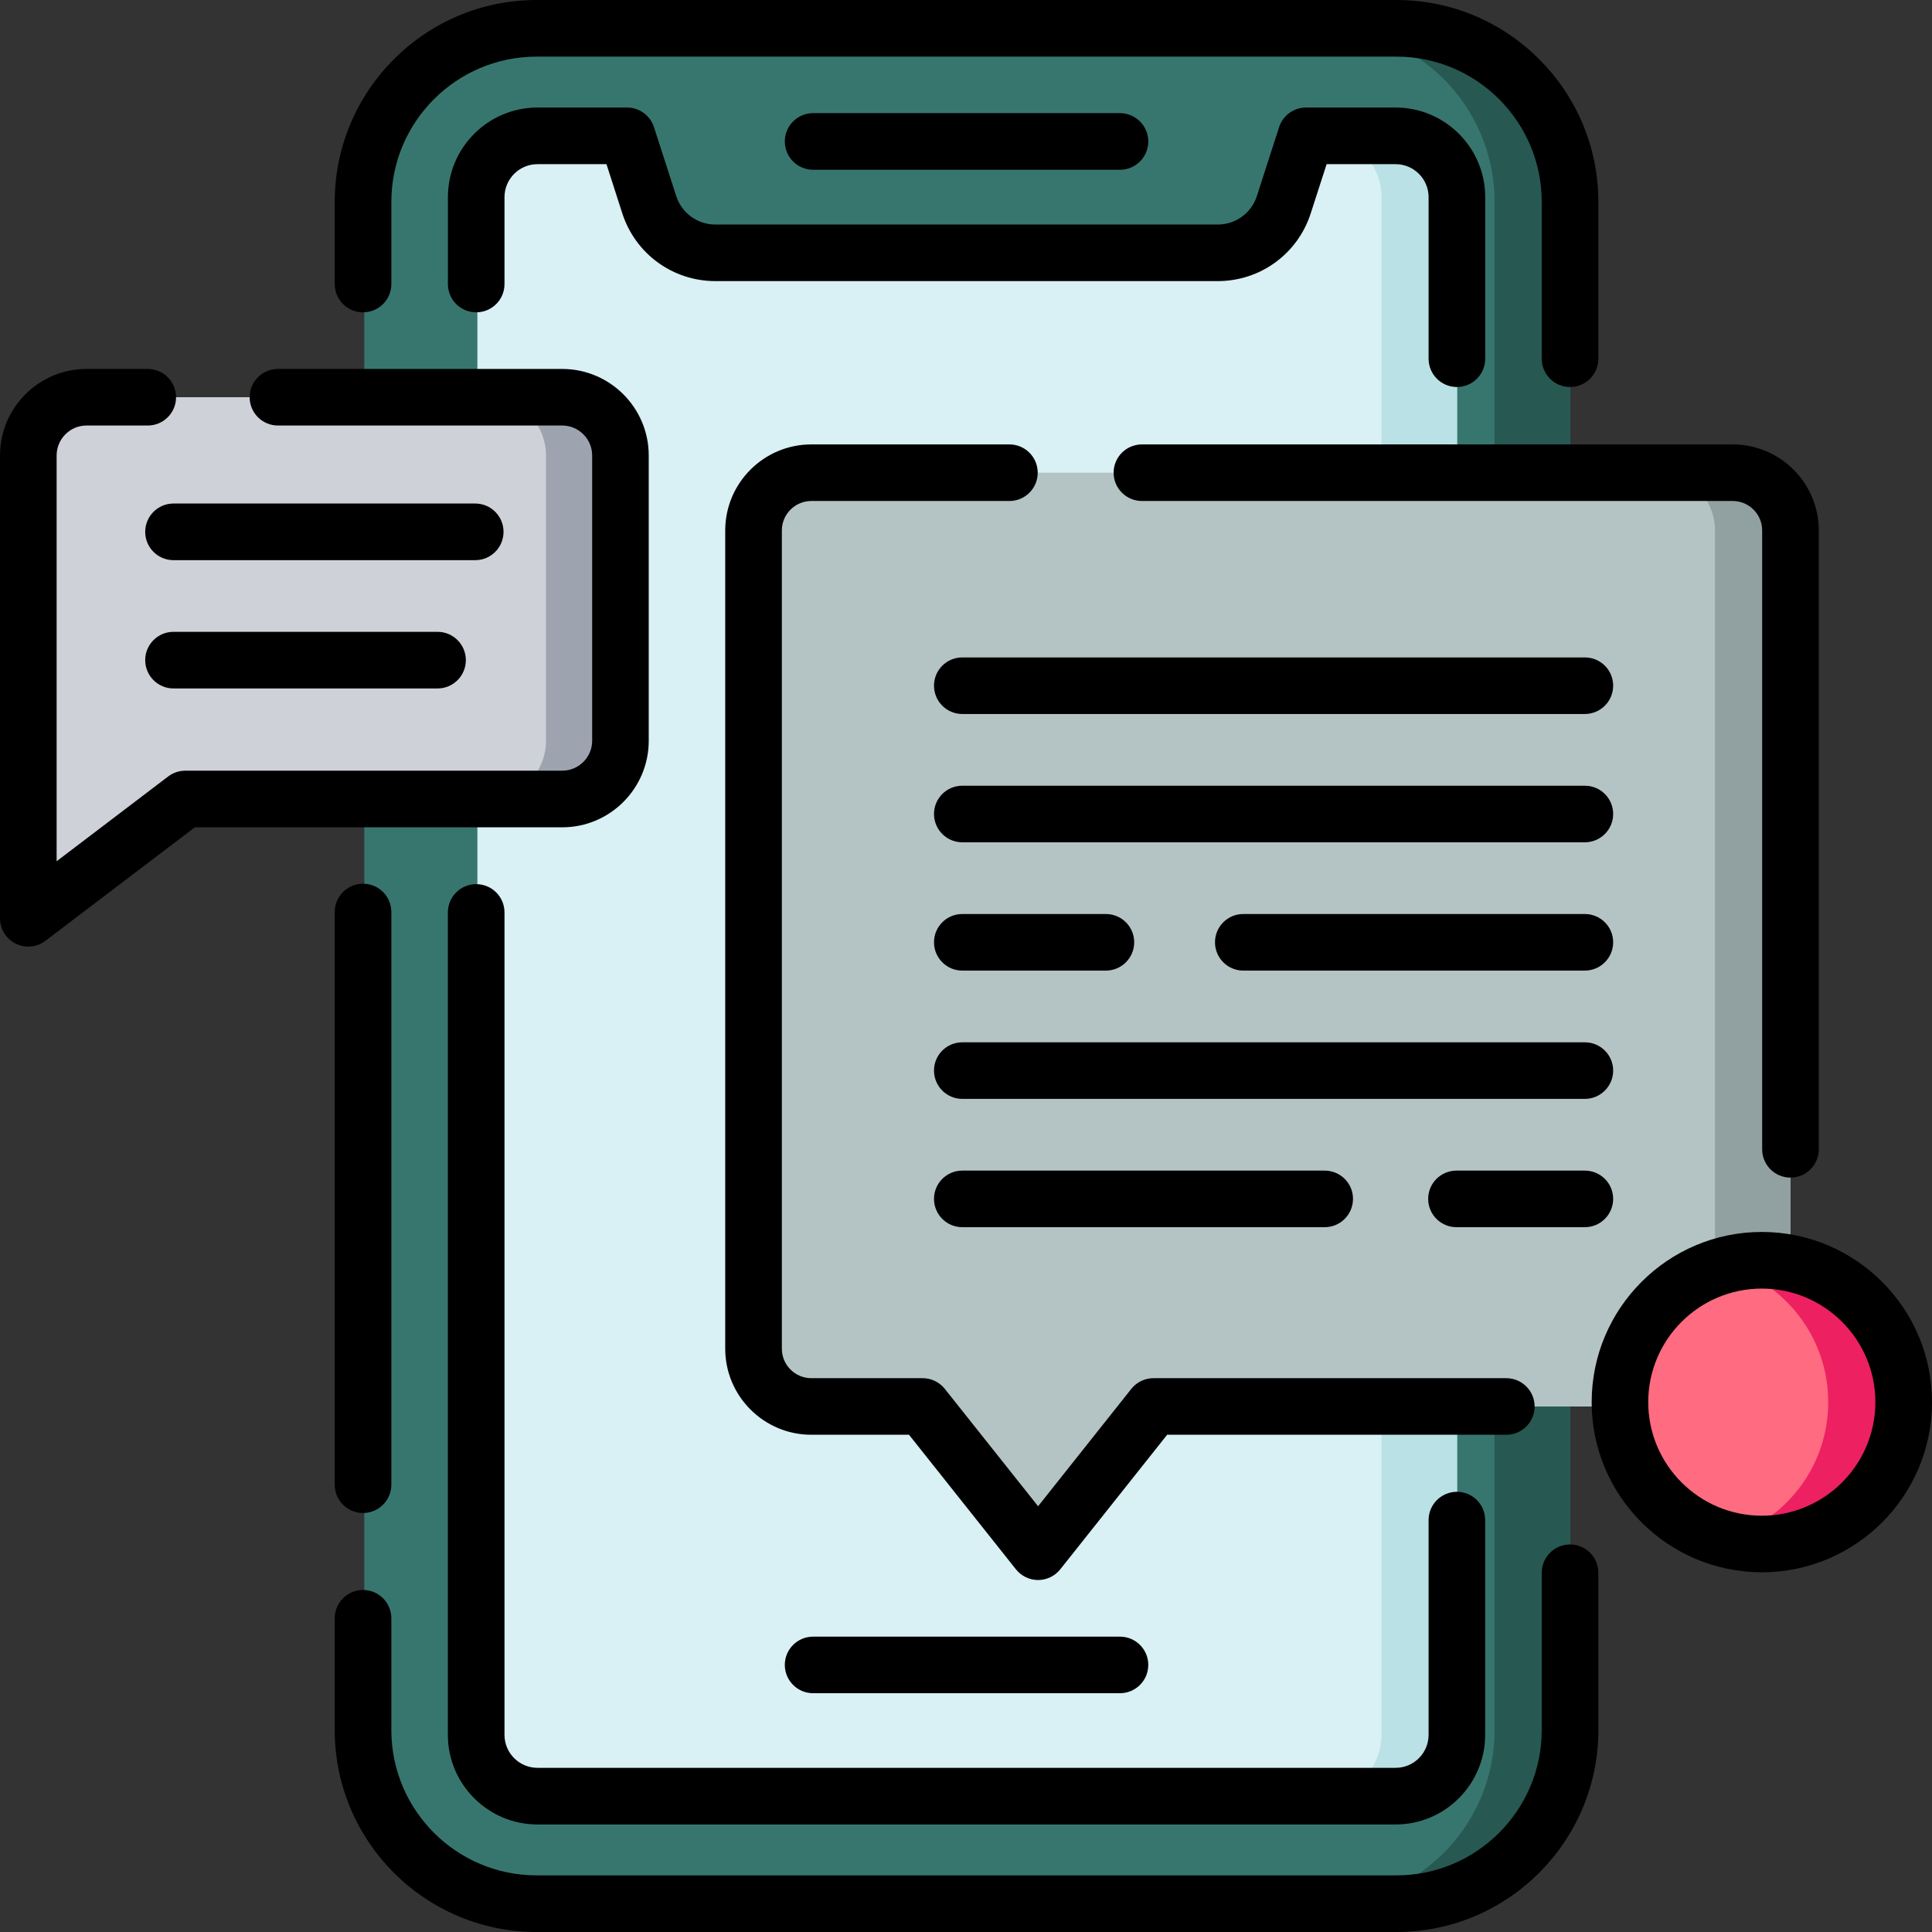 <svg width="32" height="32" viewBox="0 0 32 32" fill="none" xmlns="http://www.w3.org/2000/svg">
<rect x="0" y="0" width="32" height="32" fill="#333333" stroke="none"/>
<g clip-path="url(#clip0_286_25139)">
<path d="M26.005 3.344V28.656C26.005 30.244 24.719 31.531 23.134 31.531H8.905C7.32 31.531 6.034 30.244 6.034 28.656V3.344C6.034 1.756 7.32 0.469 8.905 0.469H23.134C24.719 0.469 26.005 1.756 26.005 3.344Z" fill="#37766E"/>
<path d="M26.005 3.344V28.656C26.005 30.244 24.719 31.531 23.134 31.531H21.884C23.469 31.531 24.755 30.244 24.755 28.656V3.344C24.755 1.756 23.469 0.469 21.884 0.469H23.134C24.719 0.469 26.005 1.756 26.005 3.344Z" fill="#275852"/>
<path d="M24.133 3.266V28.734C24.133 29.295 23.678 29.75 23.118 29.75H8.921C8.361 29.75 7.907 29.295 7.907 28.734V3.266C7.907 2.705 8.361 2.25 8.921 2.25H10.403L10.77 3.389C10.923 3.865 11.365 4.188 11.864 4.188H20.175C20.674 4.188 21.116 3.865 21.269 3.389L21.636 2.25H23.118C23.678 2.25 24.133 2.705 24.133 3.266Z" fill="#D9F0F4"/>
<path d="M24.133 3.266V28.734C24.133 29.295 23.678 29.75 23.118 29.75H21.868C22.428 29.75 22.883 29.295 22.883 28.734V3.266C22.883 2.705 22.428 2.25 21.868 2.25H23.118C23.678 2.25 24.133 2.705 24.133 3.266Z" fill="#BAE1E5"/>
<path d="M10.293 7.544V12.27C10.293 12.803 9.862 13.234 9.33 13.234H3.093L0.496 15.21V7.544C0.496 7.011 0.928 6.579 1.459 6.579H9.33C9.862 6.579 10.293 7.011 10.293 7.544Z" fill="#CED2D8"/>
<path d="M10.293 7.544V12.27C10.293 12.803 9.862 13.234 9.33 13.234H8.08C8.612 13.234 9.043 12.803 9.043 12.27V7.544C9.043 7.011 8.612 6.579 8.08 6.579H9.33C9.862 6.579 10.293 7.011 10.293 7.544Z" fill="#9DA4B0"/>
<path d="M29.656 8.786V23.296H19.106L17.194 25.701L15.282 23.296H13.438C12.909 23.296 12.481 22.867 12.481 22.339V8.786C12.481 8.258 12.909 7.829 13.438 7.829H28.699C29.227 7.829 29.656 8.258 29.656 8.786Z" fill="#B4C4C4"/>
<path d="M29.656 8.786V23.296H28.406V8.786C28.406 8.258 27.977 7.829 27.449 7.829H28.699C29.227 7.829 29.656 8.258 29.656 8.786Z" fill="#91A1A1"/>
<path d="M31.531 23.224C31.531 24.521 30.479 25.574 29.181 25.574C28.965 25.574 28.755 25.544 28.556 25.489C27.562 25.216 26.832 24.305 26.832 23.224C26.832 22.142 27.562 21.232 28.556 20.958C28.755 20.903 28.965 20.874 29.181 20.874C30.479 20.874 31.531 21.926 31.531 23.224Z" fill="#FF6B81"/>
<path d="M31.531 23.224C31.531 24.521 30.479 25.574 29.181 25.574C28.965 25.574 28.755 25.544 28.556 25.489C29.551 25.216 30.281 24.305 30.281 23.224C30.281 22.142 29.551 21.231 28.556 20.958C28.755 20.903 28.965 20.874 29.181 20.874C30.479 20.874 31.531 21.926 31.531 23.224Z" fill="#ED2061"/>
<path d="M5.544 15.106V24.591C5.544 24.85 5.754 25.06 6.013 25.06C6.272 25.06 6.482 24.85 6.482 24.591V15.106C6.482 14.847 6.272 14.637 6.013 14.637C5.754 14.637 5.544 14.847 5.544 15.106Z" fill="black"/>
<path d="M26.005 25.581C25.746 25.581 25.536 25.791 25.536 26.05V28.656C25.536 29.983 24.457 31.062 23.131 31.062H8.887C7.561 31.062 6.482 29.983 6.482 28.656V26.804C6.482 26.545 6.272 26.335 6.013 26.335C5.754 26.335 5.544 26.545 5.544 26.804V28.656C5.544 30.5 7.044 32 8.887 32H23.131C24.974 32 26.474 30.5 26.474 28.656V26.05C26.474 25.791 26.264 25.581 26.005 25.581Z" fill="black"/>
<path d="M6.013 5.173C6.272 5.173 6.482 4.963 6.482 4.705V3.344C6.482 2.017 7.561 0.938 8.887 0.938H23.131C24.457 0.938 25.536 2.017 25.536 3.344V5.941C25.536 6.2 25.746 6.41 26.005 6.41C26.264 6.41 26.474 6.2 26.474 5.941V3.344C26.474 1.5 24.974 0 23.131 0H8.887C7.044 0 5.544 1.5 5.544 3.344V4.705C5.544 4.963 5.754 5.173 6.013 5.173Z" fill="black"/>
<path d="M11.2 3.246L10.832 2.106C10.77 1.913 10.59 1.781 10.386 1.781H8.903C8.084 1.781 7.419 2.447 7.419 3.266V4.705C7.419 4.964 7.628 5.173 7.887 5.173C8.146 5.173 8.356 4.964 8.356 4.705V3.266C8.356 2.964 8.601 2.719 8.903 2.719H10.045L10.307 3.533C10.524 4.205 11.144 4.656 11.849 4.656H20.169C20.874 4.656 21.494 4.205 21.71 3.533L21.973 2.719H23.115C23.417 2.719 23.662 2.964 23.662 3.266V5.941C23.662 6.2 23.872 6.41 24.131 6.41C24.39 6.41 24.6 6.2 24.6 5.941V3.266C24.6 2.447 23.934 1.781 23.115 1.781H21.632C21.428 1.781 21.248 1.913 21.186 2.106L20.818 3.246C20.727 3.529 20.466 3.719 20.169 3.719H11.849C11.552 3.719 11.291 3.529 11.2 3.246Z" fill="black"/>
<path d="M7.887 14.644C7.628 14.644 7.418 14.854 7.418 15.113V28.734C7.418 29.553 8.084 30.219 8.903 30.219H23.115C23.934 30.219 24.599 29.553 24.599 28.734V25.177C24.599 24.919 24.39 24.709 24.131 24.709C23.872 24.709 23.662 24.919 23.662 25.177V28.734C23.662 29.036 23.417 29.281 23.115 29.281H8.903C8.601 29.281 8.356 29.036 8.356 28.734V15.113C8.356 14.854 8.146 14.644 7.887 14.644Z" fill="black"/>
<path d="M18.55 2.812C18.809 2.812 19.019 2.602 19.019 2.343C19.019 2.084 18.809 1.874 18.55 1.874H13.468C13.209 1.874 12.999 2.084 12.999 2.343C12.999 2.602 13.209 2.812 13.468 2.812H18.55Z" fill="black"/>
<path d="M18.55 28.045C18.809 28.045 19.019 27.835 19.019 27.576C19.019 27.317 18.809 27.108 18.55 27.108H13.468C13.209 27.108 12.999 27.317 12.999 27.576C12.999 27.835 13.209 28.045 13.468 28.045H18.55Z" fill="black"/>
<path d="M10.745 12.27V7.544C10.745 6.754 10.102 6.111 9.312 6.111H4.604C4.345 6.111 4.135 6.321 4.135 6.58C4.135 6.838 4.345 7.048 4.604 7.048H9.312C9.585 7.048 9.808 7.271 9.808 7.544V12.27C9.808 12.543 9.585 12.765 9.312 12.765H3.069C2.966 12.765 2.867 12.799 2.785 12.861L0.938 14.265V7.544C0.938 7.271 1.16 7.048 1.433 7.048H2.448C2.706 7.048 2.916 6.838 2.916 6.58C2.916 6.321 2.706 6.111 2.448 6.111H1.433C0.643 6.111 0 6.754 0 7.544V15.21C0 15.388 0.101 15.551 0.26 15.63C0.326 15.663 0.398 15.679 0.469 15.679C0.569 15.679 0.669 15.647 0.752 15.583L3.227 13.703H9.312C10.102 13.703 10.745 13.06 10.745 12.27Z" fill="black"/>
<path d="M8.34 8.809C8.34 8.55 8.13 8.34 7.872 8.34H2.873C2.615 8.34 2.405 8.55 2.405 8.809C2.405 9.068 2.615 9.278 2.873 9.278H7.872C8.13 9.278 8.34 9.068 8.34 8.809Z" fill="black"/>
<path d="M2.873 10.465C2.615 10.465 2.405 10.675 2.405 10.934C2.405 11.193 2.615 11.403 2.873 11.403H7.247C7.506 11.403 7.716 11.193 7.716 10.934C7.716 10.675 7.506 10.465 7.247 10.465H2.873Z" fill="black"/>
<path d="M18.445 7.83C18.445 8.088 18.655 8.298 18.914 8.298H28.699C28.968 8.298 29.187 8.517 29.187 8.786V19.036C29.187 19.295 29.397 19.505 29.656 19.505C29.915 19.505 30.125 19.295 30.125 19.036V8.786C30.125 8 29.485 7.361 28.699 7.361H18.914C18.655 7.361 18.445 7.571 18.445 7.83Z" fill="black"/>
<path d="M25.418 23.296C25.418 23.037 25.208 22.827 24.949 22.827H19.105C18.962 22.827 18.827 22.892 18.738 23.004L17.194 24.948L15.649 23.004C15.56 22.892 15.425 22.827 15.282 22.827H13.438C13.169 22.827 12.95 22.608 12.95 22.339V8.786C12.95 8.517 13.169 8.298 13.438 8.298H16.72C16.978 8.298 17.188 8.088 17.188 7.83C17.188 7.571 16.978 7.361 16.72 7.361H13.438C12.652 7.361 12.012 8 12.012 8.786V22.339C12.012 23.125 12.652 23.764 13.438 23.764H15.056L16.827 25.993C16.916 26.105 17.051 26.17 17.194 26.17C17.337 26.17 17.472 26.105 17.561 25.993L19.332 23.764H24.949C25.208 23.764 25.418 23.554 25.418 23.296Z" fill="black"/>
<path d="M15.47 11.357C15.47 11.616 15.68 11.826 15.938 11.826H26.25C26.509 11.826 26.719 11.616 26.719 11.357C26.719 11.098 26.509 10.889 26.25 10.889H15.938C15.68 10.889 15.47 11.098 15.47 11.357Z" fill="black"/>
<path d="M26.25 13.014H15.938C15.68 13.014 15.47 13.223 15.47 13.482C15.47 13.741 15.68 13.951 15.938 13.951H26.251C26.509 13.951 26.719 13.741 26.719 13.482C26.719 13.223 26.509 13.014 26.25 13.014Z" fill="black"/>
<path d="M26.719 19.857C26.719 19.598 26.509 19.389 26.25 19.389H24.124C23.865 19.389 23.655 19.598 23.655 19.857C23.655 20.116 23.865 20.326 24.124 20.326H26.25C26.509 20.326 26.719 20.116 26.719 19.857Z" fill="black"/>
<path d="M15.938 19.389C15.68 19.389 15.47 19.598 15.47 19.857C15.47 20.116 15.68 20.326 15.938 20.326H21.941C22.2 20.326 22.41 20.116 22.41 19.857C22.41 19.598 22.2 19.389 21.941 19.389H15.938Z" fill="black"/>
<path d="M26.25 16.076C26.509 16.076 26.719 15.866 26.719 15.607C26.719 15.348 26.509 15.139 26.25 15.139H20.592C20.334 15.139 20.124 15.348 20.124 15.607C20.124 15.866 20.334 16.076 20.592 16.076H26.25Z" fill="black"/>
<path d="M18.317 15.139H15.938C15.68 15.139 15.47 15.348 15.47 15.607C15.47 15.866 15.68 16.076 15.938 16.076H18.317C18.576 16.076 18.786 15.866 18.786 15.607C18.786 15.348 18.576 15.139 18.317 15.139Z" fill="black"/>
<path d="M15.47 17.732C15.47 17.991 15.68 18.201 15.938 18.201H26.25C26.509 18.201 26.719 17.991 26.719 17.732C26.719 17.473 26.509 17.264 26.25 17.264H15.938C15.68 17.264 15.47 17.473 15.47 17.732Z" fill="black"/>
<path d="M29.181 20.405C27.627 20.405 26.363 21.669 26.363 23.224C26.363 24.778 27.627 26.042 29.181 26.042C30.736 26.042 32 24.778 32 23.224C32 21.669 30.736 20.405 29.181 20.405ZM29.181 25.105C28.144 25.105 27.3 24.261 27.3 23.224C27.3 22.186 28.144 21.343 29.181 21.343C30.219 21.343 31.062 22.186 31.062 23.224C31.062 24.261 30.219 25.105 29.181 25.105Z" fill="black"/>
</g>
<defs>
<clipPath id="clip0_286_25139">
<rect width="32" height="32" fill="white"/>
</clipPath>
</defs>
</svg>

